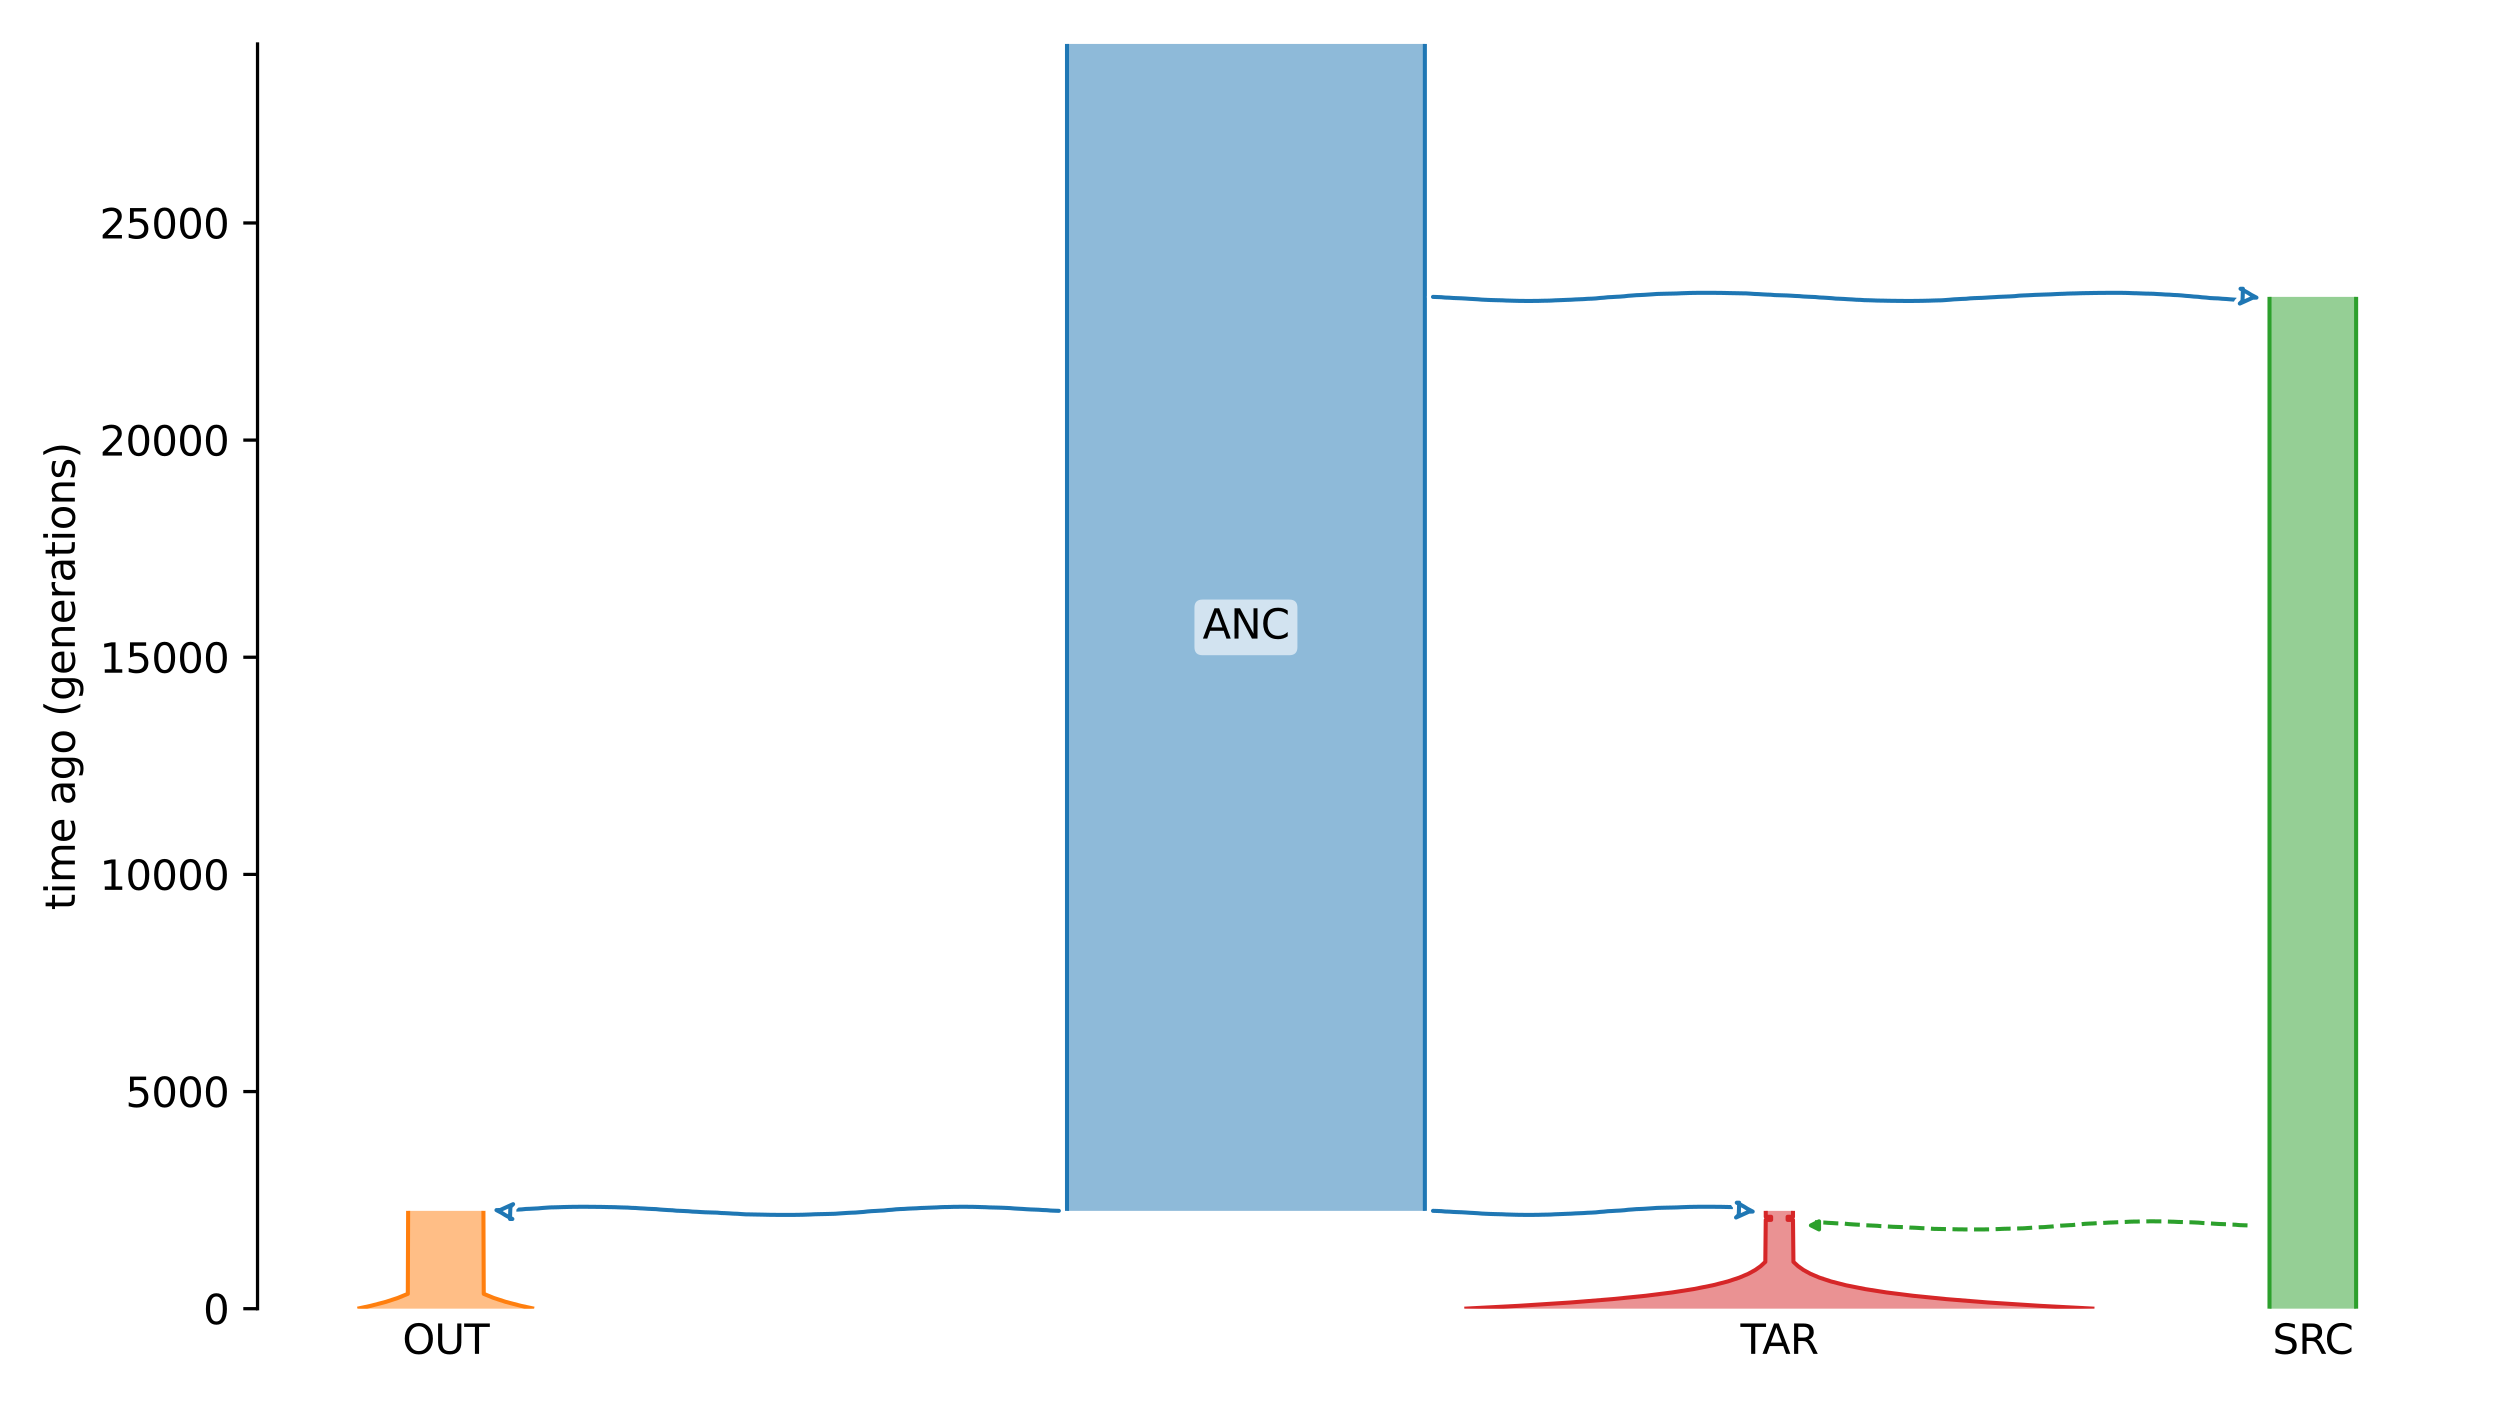 <?xml version="1.0" encoding="utf-8" standalone="no"?>
<!DOCTYPE svg PUBLIC "-//W3C//DTD SVG 1.1//EN"
  "http://www.w3.org/Graphics/SVG/1.1/DTD/svg11.dtd">
<svg xmlns:xlink="http://www.w3.org/1999/xlink" width="614.4pt" height="345.6pt" viewBox="0 0 614.4 345.6" xmlns="http://www.w3.org/2000/svg" version="1.1">
 <defs>
  <style type="text/css">*{stroke-linejoin: round; stroke-linecap: butt}</style>
 </defs>
 <g id="figure_1">
  <g id="patch_1">
   <path d="M 0 345.6 
L 614.4 345.6 
L 614.4 0 
L 0 0 
z
" style="fill: #ffffff"/>
  </g>
  <g id="axes_1">
   <g id="patch_2">
    <path d="M 63.291 321.622 
L 603.6 321.622 
L 603.6 10.8 
L 63.291 10.8 
z
" style="fill: #ffffff"/>
   </g>
   <path d="M 552.348 301.151 
L 551.348 301.12 
L 550.348 301.083 
L 549.348 300.985 
L 548.348 300.953 
L 547.348 300.879 
L 546.348 300.84 
L 545.348 300.805 
L 544.348 300.747 
L 543.348 300.677 
L 542.348 300.625 
L 541.348 300.566 
L 540.348 300.478 
L 539.348 300.431 
L 538.348 300.389 
L 537.348 300.359 
L 536.348 300.332 
L 535.348 300.311 
L 534.348 300.257 
L 533.348 300.229 
L 532.348 300.199 
L 531.348 300.174 
L 530.348 300.163 
L 529.348 300.153 
L 528.348 300.153 
L 527.348 300.162 
L 526.348 300.174 
L 525.348 300.205 
L 524.348 300.216 
L 523.348 300.246 
L 522.348 300.306 
L 521.348 300.343 
L 520.348 300.382 
L 519.348 300.425 
L 518.348 300.458 
L 517.348 300.525 
L 516.348 300.564 
L 515.348 300.607 
L 514.348 300.677 
L 513.348 300.714 
L 512.348 300.772 
L 511.348 300.883 
L 510.348 300.954 
L 509.348 301.067 
L 508.348 301.112 
L 507.348 301.174 
L 506.348 301.222 
L 505.348 301.303 
L 504.348 301.422 
L 503.348 301.492 
L 502.348 301.575 
L 501.348 301.608 
L 500.348 301.659 
L 499.348 301.728 
L 498.348 301.794 
L 497.348 301.871 
L 496.348 301.898 
L 495.348 301.925 
L 494.348 301.947 
L 493.348 301.967 
L 492.348 301.993 
L 491.348 302.043 
L 490.348 302.078 
L 489.348 302.114 
L 488.348 302.129 
L 487.348 302.145 
L 486.348 302.149 
L 485.348 302.151 
L 484.348 302.151 
L 483.348 302.149 
L 482.348 302.135 
L 481.348 302.127 
L 480.348 302.105 
L 479.348 302.082 
L 478.348 302.065 
L 477.348 302.047 
L 476.348 302.026 
L 475.348 302.01 
L 474.348 301.947 
L 473.348 301.872 
L 472.348 301.839 
L 471.348 301.771 
L 470.348 301.717 
L 469.348 301.684 
L 468.348 301.594 
L 467.348 301.565 
L 466.348 301.534 
L 465.348 301.502 
L 464.348 301.448 
L 463.348 301.383 
L 462.348 301.345 
L 461.348 301.249 
L 460.348 301.2 
L 459.348 301.156 
L 458.348 301.116 
L 457.348 301.007 
L 456.348 300.966 
L 455.348 300.903 
L 454.348 300.833 
L 453.348 300.729 
L 452.348 300.692 
L 451.348 300.646 
L 450.348 300.578 
L 449.348 300.529 
L 448.348 300.451 
L 447.348 300.421 
L 446.049 300.351 
" clip-path="url(#pa8bb29da05)" style="fill: none; stroke-dasharray: 3.7,1.6; stroke-dashoffset: 0; stroke: #2ca02c"/>
   <g id="patch_3">
    <path d="M 262.227 10.8 
L 262.227 297.576 
M 350.174 10.8 
L 350.174 297.576 
" clip-path="url(#pa8bb29da05)" style="fill: none; stroke: #ffffff; stroke-width: 3; stroke-linejoin: miter"/>
    <path d="M 262.227 10.8 
L 262.227 297.576 
M 350.174 10.8 
L 350.174 297.576 
" clip-path="url(#pa8bb29da05)" style="fill: none; stroke: #1f77b4; stroke-linejoin: miter"/>
    <g id="PolyCollection_1">
     <path d="M 350.174 10.8 
L 262.227 10.8 
L 262.227 297.576 
L 350.174 297.576 
L 350.174 297.576 
L 350.174 10.8 
z
" clip-path="url(#pa8bb29da05)" style="fill: #1f77b4; fill-opacity: 0.5"/>
    </g>
    <g id="patch_4">
     <path d="M 100.304 297.576 
L 100.224 317.977 
L 97.78 318.981 
L 94.825 319.948 
L 91.127 320.915 
L 87.85 321.622 
M 118.805 297.576 
L 118.885 317.977 
L 121.328 318.981 
L 124.284 319.948 
L 127.982 320.915 
L 131.259 321.622 
L 131.259 321.622 
" clip-path="url(#pa8bb29da05)" style="fill: none; stroke: #ffffff; stroke-width: 3; stroke-linejoin: miter"/>
     <path d="M 100.304 297.576 
L 100.224 317.977 
L 97.78 318.981 
L 94.825 319.948 
L 91.127 320.915 
L 87.85 321.622 
M 118.805 297.576 
L 118.885 317.977 
L 121.328 318.981 
L 124.284 319.948 
L 127.982 320.915 
L 131.259 321.622 
L 131.259 321.622 
" clip-path="url(#pa8bb29da05)" style="fill: none; stroke: #ff7f0e; stroke-linejoin: miter"/>
     <g id="PolyCollection_2">
      <path d="M 118.805 297.576 
L 100.304 297.576 
L 100.304 317.94 
L 100.304 317.94 
L 100.224 317.977 
L 100.143 318.014 
L 100.062 318.051 
L 99.98 318.088 
L 99.897 318.126 
L 99.813 318.163 
L 99.729 318.2 
L 99.644 318.237 
L 99.558 318.274 
L 99.472 318.312 
L 99.384 318.349 
L 99.296 318.386 
L 99.208 318.423 
L 99.118 318.46 
L 99.028 318.498 
L 98.937 318.535 
L 98.845 318.572 
L 98.752 318.609 
L 98.659 318.646 
L 98.565 318.684 
L 98.469 318.721 
L 98.374 318.758 
L 98.277 318.795 
L 98.179 318.832 
L 98.081 318.87 
L 97.982 318.907 
L 97.881 318.944 
L 97.78 318.981 
L 97.679 319.018 
L 97.576 319.056 
L 97.472 319.093 
L 97.368 319.13 
L 97.262 319.167 
L 97.156 319.204 
L 97.049 319.241 
L 96.94 319.279 
L 96.831 319.316 
L 96.721 319.353 
L 96.61 319.39 
L 96.498 319.427 
L 96.385 319.465 
L 96.271 319.502 
L 96.156 319.539 
L 96.041 319.576 
L 95.924 319.613 
L 95.806 319.651 
L 95.687 319.688 
L 95.567 319.725 
L 95.446 319.762 
L 95.324 319.799 
L 95.201 319.837 
L 95.076 319.874 
L 94.951 319.911 
L 94.825 319.948 
L 94.697 319.985 
L 94.569 320.023 
L 94.439 320.06 
L 94.308 320.097 
L 94.176 320.134 
L 94.043 320.171 
L 93.909 320.209 
L 93.774 320.246 
L 93.637 320.283 
L 93.5 320.32 
L 93.361 320.357 
L 93.221 320.394 
L 93.079 320.432 
L 92.937 320.469 
L 92.793 320.506 
L 92.648 320.543 
L 92.502 320.58 
L 92.354 320.618 
L 92.205 320.655 
L 92.055 320.692 
L 91.904 320.729 
L 91.751 320.766 
L 91.597 320.804 
L 91.442 320.841 
L 91.285 320.878 
L 91.127 320.915 
L 90.968 320.952 
L 90.807 320.99 
L 90.645 321.027 
L 90.481 321.064 
L 90.316 321.101 
L 90.15 321.138 
L 89.982 321.176 
L 89.812 321.213 
L 89.642 321.25 
L 89.469 321.287 
L 89.296 321.324 
L 89.12 321.362 
L 88.943 321.399 
L 88.765 321.436 
L 88.585 321.473 
L 88.404 321.51 
L 88.221 321.547 
L 88.036 321.585 
L 87.85 321.622 
L 131.259 321.622 
L 131.259 321.622 
L 131.073 321.585 
L 130.888 321.547 
L 130.705 321.51 
L 130.524 321.473 
L 130.344 321.436 
L 130.165 321.399 
L 129.989 321.362 
L 129.813 321.324 
L 129.64 321.287 
L 129.467 321.25 
L 129.296 321.213 
L 129.127 321.176 
L 128.959 321.138 
L 128.793 321.101 
L 128.628 321.064 
L 128.464 321.027 
L 128.302 320.99 
L 128.141 320.952 
L 127.982 320.915 
L 127.824 320.878 
L 127.667 320.841 
L 127.512 320.804 
L 127.358 320.766 
L 127.205 320.729 
L 127.054 320.692 
L 126.903 320.655 
L 126.755 320.618 
L 126.607 320.58 
L 126.461 320.543 
L 126.316 320.506 
L 126.172 320.469 
L 126.03 320.432 
L 125.888 320.394 
L 125.748 320.357 
L 125.609 320.32 
L 125.471 320.283 
L 125.335 320.246 
L 125.2 320.209 
L 125.065 320.171 
L 124.932 320.134 
L 124.8 320.097 
L 124.67 320.06 
L 124.54 320.023 
L 124.412 319.985 
L 124.284 319.948 
L 124.158 319.911 
L 124.032 319.874 
L 123.908 319.837 
L 123.785 319.799 
L 123.663 319.762 
L 123.542 319.725 
L 123.422 319.688 
L 123.303 319.651 
L 123.185 319.613 
L 123.068 319.576 
L 122.952 319.539 
L 122.837 319.502 
L 122.724 319.465 
L 122.611 319.427 
L 122.499 319.39 
L 122.388 319.353 
L 122.277 319.316 
L 122.168 319.279 
L 122.06 319.241 
L 121.953 319.204 
L 121.847 319.167 
L 121.741 319.13 
L 121.637 319.093 
L 121.533 319.056 
L 121.43 319.018 
L 121.328 318.981 
L 121.227 318.944 
L 121.127 318.907 
L 121.028 318.87 
L 120.93 318.832 
L 120.832 318.795 
L 120.735 318.758 
L 120.639 318.721 
L 120.544 318.684 
L 120.45 318.646 
L 120.357 318.609 
L 120.264 318.572 
L 120.172 318.535 
L 120.081 318.498 
L 119.991 318.46 
L 119.901 318.423 
L 119.812 318.386 
L 119.724 318.349 
L 119.637 318.312 
L 119.551 318.274 
L 119.465 318.237 
L 119.38 318.2 
L 119.296 318.163 
L 119.212 318.126 
L 119.129 318.088 
L 119.047 318.051 
L 118.966 318.014 
L 118.885 317.977 
L 118.805 317.94 
L 118.805 317.94 
L 118.805 297.576 
z
" clip-path="url(#pa8bb29da05)" style="fill: #ff7f0e; fill-opacity: 0.5"/>
     </g>
     <g id="patch_5">
      <path d="M 557.751 72.964 
L 557.751 321.622 
M 579.04 72.964 
L 579.04 321.622 
" clip-path="url(#pa8bb29da05)" style="fill: none; stroke: #ffffff; stroke-width: 3; stroke-linejoin: miter"/>
      <path d="M 557.751 72.964 
L 557.751 321.622 
M 579.04 72.964 
L 579.04 321.622 
" clip-path="url(#pa8bb29da05)" style="fill: none; stroke: #2ca02c; stroke-linejoin: miter"/>
      <g id="PolyCollection_3">
       <path d="M 579.04 72.964 
L 557.751 72.964 
L 557.751 321.622 
L 579.04 321.622 
L 579.04 321.622 
L 579.04 72.964 
z
" clip-path="url(#pa8bb29da05)" style="fill: #2ca02c; fill-opacity: 0.5"/>
      </g>
      <g id="patch_6">
       <path d="M 433.951 297.576 
L 433.951 299.038 
L 435.269 299.038 
L 435.269 299.796 
L 433.951 299.796 
L 433.843 310.116 
L 432.701 311.173 
L 431.373 312.112 
L 429.66 313.052 
L 427.453 313.991 
L 424.609 314.93 
L 420.942 315.869 
L 416.216 316.808 
L 410.972 317.63 
L 404.425 318.452 
L 396.249 319.274 
L 386.04 320.096 
L 373.292 320.917 
L 359.87 321.622 
M 440.645 297.576 
L 440.645 299.038 
L 439.328 299.038 
L 439.328 299.796 
L 440.645 299.796 
L 440.753 310.116 
L 441.895 311.173 
L 443.224 312.112 
L 444.936 313.052 
L 447.143 313.991 
L 449.988 314.93 
L 453.654 315.869 
L 458.381 316.808 
L 463.624 317.63 
L 470.171 318.452 
L 478.347 319.274 
L 488.556 320.096 
L 501.304 320.917 
L 514.726 321.622 
L 514.726 321.622 
" clip-path="url(#pa8bb29da05)" style="fill: none; stroke: #ffffff; stroke-width: 3; stroke-linejoin: miter"/>
       <path d="M 433.951 297.576 
L 433.951 299.038 
L 435.269 299.038 
L 435.269 299.796 
L 433.951 299.796 
L 433.843 310.116 
L 432.701 311.173 
L 431.373 312.112 
L 429.66 313.052 
L 427.453 313.991 
L 424.609 314.93 
L 420.942 315.869 
L 416.216 316.808 
L 410.972 317.63 
L 404.425 318.452 
L 396.249 319.274 
L 386.04 320.096 
L 373.292 320.917 
L 359.87 321.622 
M 440.645 297.576 
L 440.645 299.038 
L 439.328 299.038 
L 439.328 299.796 
L 440.645 299.796 
L 440.753 310.116 
L 441.895 311.173 
L 443.224 312.112 
L 444.936 313.052 
L 447.143 313.991 
L 449.988 314.93 
L 453.654 315.869 
L 458.381 316.808 
L 463.624 317.63 
L 470.171 318.452 
L 478.347 319.274 
L 488.556 320.096 
L 501.304 320.917 
L 514.726 321.622 
L 514.726 321.622 
" clip-path="url(#pa8bb29da05)" style="fill: none; stroke: #d62728; stroke-linejoin: miter"/>
       <g id="PolyCollection_4">
        <path d="M 440.645 297.576 
L 433.951 297.576 
L 433.951 299.038 
L 435.269 299.038 
L 435.269 299.796 
L 433.951 299.796 
L 433.951 309.999 
L 433.951 309.999 
L 433.843 310.116 
L 433.732 310.234 
L 433.617 310.351 
L 433.498 310.469 
L 433.375 310.586 
L 433.249 310.703 
L 433.118 310.821 
L 432.984 310.938 
L 432.845 311.056 
L 432.701 311.173 
L 432.553 311.29 
L 432.4 311.408 
L 432.242 311.525 
L 432.079 311.643 
L 431.911 311.76 
L 431.737 311.878 
L 431.558 311.995 
L 431.373 312.112 
L 431.182 312.23 
L 430.984 312.347 
L 430.781 312.465 
L 430.571 312.582 
L 430.354 312.699 
L 430.13 312.817 
L 429.899 312.934 
L 429.66 313.052 
L 429.414 313.169 
L 429.16 313.286 
L 428.898 313.404 
L 428.627 313.521 
L 428.347 313.639 
L 428.059 313.756 
L 427.761 313.873 
L 427.453 313.991 
L 427.136 314.108 
L 426.808 314.226 
L 426.47 314.343 
L 426.121 314.46 
L 425.761 314.578 
L 425.389 314.695 
L 425.005 314.813 
L 424.609 314.93 
L 424.2 315.047 
L 423.777 315.165 
L 423.341 315.282 
L 422.891 315.4 
L 422.427 315.517 
L 421.948 315.634 
L 421.453 315.752 
L 420.942 315.869 
L 420.415 315.987 
L 419.87 316.104 
L 419.308 316.221 
L 418.729 316.339 
L 418.13 316.456 
L 417.512 316.574 
L 416.874 316.691 
L 416.216 316.808 
L 415.536 316.926 
L 414.834 317.043 
L 414.11 317.161 
L 413.363 317.278 
L 412.591 317.395 
L 411.794 317.513 
L 410.972 317.63 
L 410.124 317.748 
L 409.248 317.865 
L 408.343 317.982 
L 407.41 318.1 
L 406.446 318.217 
L 405.452 318.335 
L 404.425 318.452 
L 403.365 318.569 
L 402.271 318.687 
L 401.142 318.804 
L 399.976 318.922 
L 398.773 319.039 
L 397.531 319.156 
L 396.249 319.274 
L 394.926 319.391 
L 393.56 319.509 
L 392.15 319.626 
L 390.694 319.743 
L 389.192 319.861 
L 387.641 319.978 
L 386.04 320.096 
L 384.388 320.213 
L 382.682 320.33 
L 380.921 320.448 
L 379.104 320.565 
L 377.228 320.683 
L 375.291 320.8 
L 373.292 320.917 
L 371.229 321.035 
L 369.099 321.152 
L 366.9 321.27 
L 364.631 321.387 
L 362.288 321.504 
L 359.87 321.622 
L 514.726 321.622 
L 514.726 321.622 
L 512.308 321.504 
L 509.966 321.387 
L 507.696 321.27 
L 505.498 321.152 
L 503.368 321.035 
L 501.304 320.917 
L 499.305 320.8 
L 497.369 320.683 
L 495.493 320.565 
L 493.675 320.448 
L 491.914 320.33 
L 490.209 320.213 
L 488.556 320.096 
L 486.955 319.978 
L 485.404 319.861 
L 483.902 319.743 
L 482.447 319.626 
L 481.036 319.509 
L 479.67 319.391 
L 478.347 319.274 
L 477.065 319.156 
L 475.823 319.039 
L 474.62 318.922 
L 473.454 318.804 
L 472.325 318.687 
L 471.231 318.569 
L 470.171 318.452 
L 469.145 318.335 
L 468.15 318.217 
L 467.187 318.1 
L 466.253 317.982 
L 465.349 317.865 
L 464.473 317.748 
L 463.624 317.63 
L 462.802 317.513 
L 462.005 317.395 
L 461.234 317.278 
L 460.486 317.161 
L 459.762 317.043 
L 459.06 316.926 
L 458.381 316.808 
L 457.722 316.691 
L 457.084 316.574 
L 456.467 316.456 
L 455.868 316.339 
L 455.288 316.221 
L 454.726 316.104 
L 454.182 315.987 
L 453.654 315.869 
L 453.144 315.752 
L 452.649 315.634 
L 452.169 315.517 
L 451.705 315.4 
L 451.255 315.282 
L 450.819 315.165 
L 450.397 315.047 
L 449.988 314.93 
L 449.591 314.813 
L 449.207 314.695 
L 448.836 314.578 
L 448.475 314.46 
L 448.126 314.343 
L 447.788 314.226 
L 447.46 314.108 
L 447.143 313.991 
L 446.836 313.873 
L 446.538 313.756 
L 446.249 313.639 
L 445.97 313.521 
L 445.699 313.404 
L 445.436 313.286 
L 445.182 313.169 
L 444.936 313.052 
L 444.697 312.934 
L 444.466 312.817 
L 444.242 312.699 
L 444.026 312.582 
L 443.816 312.465 
L 443.612 312.347 
L 443.415 312.23 
L 443.224 312.112 
L 443.039 311.995 
L 442.859 311.878 
L 442.686 311.76 
L 442.517 311.643 
L 442.354 311.525 
L 442.197 311.408 
L 442.044 311.29 
L 441.895 311.173 
L 441.752 311.056 
L 441.613 310.938 
L 441.478 310.821 
L 441.347 310.703 
L 441.221 310.586 
L 441.098 310.469 
L 440.98 310.351 
L 440.865 310.234 
L 440.753 310.116 
L 440.645 309.999 
L 440.645 309.999 
L 440.645 299.796 
L 439.328 299.796 
L 439.328 299.038 
L 440.645 299.038 
L 440.645 297.576 
z
" clip-path="url(#pa8bb29da05)" style="fill: #d62728; fill-opacity: 0.5"/>
       </g>
       <g id="matplotlib.axis_1">
        <g id="xtick_1">
         <g id="line2d_1"/>
         <g id="text_1">
          <!-- OUT -->
          <g transform="translate(98.905 332.72) scale(0.1 -0.1)">
           <defs>
            <path id="DejaVuSans-4f" d="M 2522 4238 
Q 1834 4238 1429 3725 
Q 1025 3213 1025 2328 
Q 1025 1447 1429 934 
Q 1834 422 2522 422 
Q 3209 422 3611 934 
Q 4013 1447 4013 2328 
Q 4013 3213 3611 3725 
Q 3209 4238 2522 4238 
z
M 2522 4750 
Q 3503 4750 4090 4092 
Q 4678 3434 4678 2328 
Q 4678 1225 4090 567 
Q 3503 -91 2522 -91 
Q 1538 -91 948 565 
Q 359 1222 359 2328 
Q 359 3434 948 4092 
Q 1538 4750 2522 4750 
z
" transform="scale(0.016)"/>
            <path id="DejaVuSans-55" d="M 556 4666 
L 1191 4666 
L 1191 1831 
Q 1191 1081 1462 751 
Q 1734 422 2344 422 
Q 2950 422 3222 751 
Q 3494 1081 3494 1831 
L 3494 4666 
L 4128 4666 
L 4128 1753 
Q 4128 841 3676 375 
Q 3225 -91 2344 -91 
Q 1459 -91 1007 375 
Q 556 841 556 1753 
L 556 4666 
z
" transform="scale(0.016)"/>
            <path id="DejaVuSans-54" d="M -19 4666 
L 3928 4666 
L 3928 4134 
L 2272 4134 
L 2272 0 
L 1638 0 
L 1638 4134 
L -19 4134 
L -19 4666 
z
" transform="scale(0.016)"/>
           </defs>
           <use xlink:href="#DejaVuSans-4f"/>
           <use xlink:href="#DejaVuSans-55" x="78.711"/>
           <use xlink:href="#DejaVuSans-54" x="151.904"/>
          </g>
         </g>
        </g>
        <g id="xtick_2">
         <g id="line2d_2"/>
         <g id="text_2">
          <!-- SRC -->
          <g transform="translate(558.506 332.72) scale(0.1 -0.1)">
           <defs>
            <path id="DejaVuSans-53" d="M 3425 4513 
L 3425 3897 
Q 3066 4069 2747 4153 
Q 2428 4238 2131 4238 
Q 1616 4238 1336 4038 
Q 1056 3838 1056 3469 
Q 1056 3159 1242 3001 
Q 1428 2844 1947 2747 
L 2328 2669 
Q 3034 2534 3370 2195 
Q 3706 1856 3706 1288 
Q 3706 609 3251 259 
Q 2797 -91 1919 -91 
Q 1588 -91 1214 -16 
Q 841 59 441 206 
L 441 856 
Q 825 641 1194 531 
Q 1563 422 1919 422 
Q 2459 422 2753 634 
Q 3047 847 3047 1241 
Q 3047 1584 2836 1778 
Q 2625 1972 2144 2069 
L 1759 2144 
Q 1053 2284 737 2584 
Q 422 2884 422 3419 
Q 422 4038 858 4394 
Q 1294 4750 2059 4750 
Q 2388 4750 2728 4690 
Q 3069 4631 3425 4513 
z
" transform="scale(0.016)"/>
            <path id="DejaVuSans-52" d="M 2841 2188 
Q 3044 2119 3236 1894 
Q 3428 1669 3622 1275 
L 4263 0 
L 3584 0 
L 2988 1197 
Q 2756 1666 2539 1819 
Q 2322 1972 1947 1972 
L 1259 1972 
L 1259 0 
L 628 0 
L 628 4666 
L 2053 4666 
Q 2853 4666 3247 4331 
Q 3641 3997 3641 3322 
Q 3641 2881 3436 2590 
Q 3231 2300 2841 2188 
z
M 1259 4147 
L 1259 2491 
L 2053 2491 
Q 2509 2491 2742 2702 
Q 2975 2913 2975 3322 
Q 2975 3731 2742 3939 
Q 2509 4147 2053 4147 
L 1259 4147 
z
" transform="scale(0.016)"/>
            <path id="DejaVuSans-43" d="M 4122 4306 
L 4122 3641 
Q 3803 3938 3442 4084 
Q 3081 4231 2675 4231 
Q 1875 4231 1450 3742 
Q 1025 3253 1025 2328 
Q 1025 1406 1450 917 
Q 1875 428 2675 428 
Q 3081 428 3442 575 
Q 3803 722 4122 1019 
L 4122 359 
Q 3791 134 3420 21 
Q 3050 -91 2638 -91 
Q 1578 -91 968 557 
Q 359 1206 359 2328 
Q 359 3453 968 4101 
Q 1578 4750 2638 4750 
Q 3056 4750 3426 4639 
Q 3797 4528 4122 4306 
z
" transform="scale(0.016)"/>
           </defs>
           <use xlink:href="#DejaVuSans-53"/>
           <use xlink:href="#DejaVuSans-52" x="63.477"/>
           <use xlink:href="#DejaVuSans-43" x="127.959"/>
          </g>
         </g>
        </g>
        <g id="xtick_3">
         <g id="line2d_3"/>
         <g id="text_3">
          <!-- TAR -->
          <g transform="translate(427.737 332.72) scale(0.1 -0.1)">
           <defs>
            <path id="DejaVuSans-41" d="M 2188 4044 
L 1331 1722 
L 3047 1722 
L 2188 4044 
z
M 1831 4666 
L 2547 4666 
L 4325 0 
L 3669 0 
L 3244 1197 
L 1141 1197 
L 716 0 
L 50 0 
L 1831 4666 
z
" transform="scale(0.016)"/>
           </defs>
           <use xlink:href="#DejaVuSans-54"/>
           <use xlink:href="#DejaVuSans-41" x="53.334"/>
           <use xlink:href="#DejaVuSans-52" x="121.742"/>
          </g>
         </g>
        </g>
       </g>
       <g id="matplotlib.axis_2">
        <g id="ytick_1">
         <g id="line2d_4">
          <defs>
           <path id="m87d1d16f30" d="M 0 0 
L -3.5 0 
" style="stroke: #000000; stroke-width: 0.8"/>
          </defs>
          <g>
           <use xlink:href="#m87d1d16f30" x="63.291" y="321.622" style="stroke: #000000; stroke-width: 0.8"/>
          </g>
         </g>
         <g id="text_4">
          <!-- 0 -->
          <g transform="translate(49.928 325.421) scale(0.1 -0.1)">
           <defs>
            <path id="DejaVuSans-30" d="M 2034 4250 
Q 1547 4250 1301 3770 
Q 1056 3291 1056 2328 
Q 1056 1369 1301 889 
Q 1547 409 2034 409 
Q 2525 409 2770 889 
Q 3016 1369 3016 2328 
Q 3016 3291 2770 3770 
Q 2525 4250 2034 4250 
z
M 2034 4750 
Q 2819 4750 3233 4129 
Q 3647 3509 3647 2328 
Q 3647 1150 3233 529 
Q 2819 -91 2034 -91 
Q 1250 -91 836 529 
Q 422 1150 422 2328 
Q 422 3509 836 4129 
Q 1250 4750 2034 4750 
z
" transform="scale(0.016)"/>
           </defs>
           <use xlink:href="#DejaVuSans-30"/>
          </g>
         </g>
        </g>
        <g id="ytick_2">
         <g id="line2d_5">
          <g>
           <use xlink:href="#m87d1d16f30" x="63.291" y="268.257" style="stroke: #000000; stroke-width: 0.8"/>
          </g>
         </g>
         <g id="text_5">
          <!-- 5000 -->
          <g transform="translate(30.841 272.057) scale(0.1 -0.1)">
           <defs>
            <path id="DejaVuSans-35" d="M 691 4666 
L 3169 4666 
L 3169 4134 
L 1269 4134 
L 1269 2991 
Q 1406 3038 1543 3061 
Q 1681 3084 1819 3084 
Q 2600 3084 3056 2656 
Q 3513 2228 3513 1497 
Q 3513 744 3044 326 
Q 2575 -91 1722 -91 
Q 1428 -91 1123 -41 
Q 819 9 494 109 
L 494 744 
Q 775 591 1075 516 
Q 1375 441 1709 441 
Q 2250 441 2565 725 
Q 2881 1009 2881 1497 
Q 2881 1984 2565 2268 
Q 2250 2553 1709 2553 
Q 1456 2553 1204 2497 
Q 953 2441 691 2322 
L 691 4666 
z
" transform="scale(0.016)"/>
           </defs>
           <use xlink:href="#DejaVuSans-35"/>
           <use xlink:href="#DejaVuSans-30" x="63.623"/>
           <use xlink:href="#DejaVuSans-30" x="127.246"/>
           <use xlink:href="#DejaVuSans-30" x="190.869"/>
          </g>
         </g>
        </g>
        <g id="ytick_3">
         <g id="line2d_6">
          <g>
           <use xlink:href="#m87d1d16f30" x="63.291" y="214.893" style="stroke: #000000; stroke-width: 0.8"/>
          </g>
         </g>
         <g id="text_6">
          <!-- 10000 -->
          <g transform="translate(24.478 218.692) scale(0.1 -0.1)">
           <defs>
            <path id="DejaVuSans-31" d="M 794 531 
L 1825 531 
L 1825 4091 
L 703 3866 
L 703 4441 
L 1819 4666 
L 2450 4666 
L 2450 531 
L 3481 531 
L 3481 0 
L 794 0 
L 794 531 
z
" transform="scale(0.016)"/>
           </defs>
           <use xlink:href="#DejaVuSans-31"/>
           <use xlink:href="#DejaVuSans-30" x="63.623"/>
           <use xlink:href="#DejaVuSans-30" x="127.246"/>
           <use xlink:href="#DejaVuSans-30" x="190.869"/>
           <use xlink:href="#DejaVuSans-30" x="254.492"/>
          </g>
         </g>
        </g>
        <g id="ytick_4">
         <g id="line2d_7">
          <g>
           <use xlink:href="#m87d1d16f30" x="63.291" y="161.528" style="stroke: #000000; stroke-width: 0.8"/>
          </g>
         </g>
         <g id="text_7">
          <!-- 15000 -->
          <g transform="translate(24.478 165.327) scale(0.1 -0.1)">
           <use xlink:href="#DejaVuSans-31"/>
           <use xlink:href="#DejaVuSans-35" x="63.623"/>
           <use xlink:href="#DejaVuSans-30" x="127.246"/>
           <use xlink:href="#DejaVuSans-30" x="190.869"/>
           <use xlink:href="#DejaVuSans-30" x="254.492"/>
          </g>
         </g>
        </g>
        <g id="ytick_5">
         <g id="line2d_8">
          <g>
           <use xlink:href="#m87d1d16f30" x="63.291" y="108.164" style="stroke: #000000; stroke-width: 0.8"/>
          </g>
         </g>
         <g id="text_8">
          <!-- 20000 -->
          <g transform="translate(24.478 111.963) scale(0.1 -0.1)">
           <defs>
            <path id="DejaVuSans-32" d="M 1228 531 
L 3431 531 
L 3431 0 
L 469 0 
L 469 531 
Q 828 903 1448 1529 
Q 2069 2156 2228 2338 
Q 2531 2678 2651 2914 
Q 2772 3150 2772 3378 
Q 2772 3750 2511 3984 
Q 2250 4219 1831 4219 
Q 1534 4219 1204 4116 
Q 875 4013 500 3803 
L 500 4441 
Q 881 4594 1212 4672 
Q 1544 4750 1819 4750 
Q 2544 4750 2975 4387 
Q 3406 4025 3406 3419 
Q 3406 3131 3298 2873 
Q 3191 2616 2906 2266 
Q 2828 2175 2409 1742 
Q 1991 1309 1228 531 
z
" transform="scale(0.016)"/>
           </defs>
           <use xlink:href="#DejaVuSans-32"/>
           <use xlink:href="#DejaVuSans-30" x="63.623"/>
           <use xlink:href="#DejaVuSans-30" x="127.246"/>
           <use xlink:href="#DejaVuSans-30" x="190.869"/>
           <use xlink:href="#DejaVuSans-30" x="254.492"/>
          </g>
         </g>
        </g>
        <g id="ytick_6">
         <g id="line2d_9">
          <g>
           <use xlink:href="#m87d1d16f30" x="63.291" y="54.799" style="stroke: #000000; stroke-width: 0.8"/>
          </g>
         </g>
         <g id="text_9">
          <!-- 25000 -->
          <g transform="translate(24.478 58.598) scale(0.1 -0.1)">
           <use xlink:href="#DejaVuSans-32"/>
           <use xlink:href="#DejaVuSans-35" x="63.623"/>
           <use xlink:href="#DejaVuSans-30" x="127.246"/>
           <use xlink:href="#DejaVuSans-30" x="190.869"/>
           <use xlink:href="#DejaVuSans-30" x="254.492"/>
          </g>
         </g>
        </g>
        <g id="text_10">
         <!-- time ago (generations) -->
         <g transform="translate(18.398 223.682) rotate(-90) scale(0.1 -0.1)">
          <defs>
           <path id="DejaVuSans-74" d="M 1172 4494 
L 1172 3500 
L 2356 3500 
L 2356 3053 
L 1172 3053 
L 1172 1153 
Q 1172 725 1289 603 
Q 1406 481 1766 481 
L 2356 481 
L 2356 0 
L 1766 0 
Q 1100 0 847 248 
Q 594 497 594 1153 
L 594 3053 
L 172 3053 
L 172 3500 
L 594 3500 
L 594 4494 
L 1172 4494 
z
" transform="scale(0.016)"/>
           <path id="DejaVuSans-69" d="M 603 3500 
L 1178 3500 
L 1178 0 
L 603 0 
L 603 3500 
z
M 603 4863 
L 1178 4863 
L 1178 4134 
L 603 4134 
L 603 4863 
z
" transform="scale(0.016)"/>
           <path id="DejaVuSans-6d" d="M 3328 2828 
Q 3544 3216 3844 3400 
Q 4144 3584 4550 3584 
Q 5097 3584 5394 3201 
Q 5691 2819 5691 2113 
L 5691 0 
L 5113 0 
L 5113 2094 
Q 5113 2597 4934 2840 
Q 4756 3084 4391 3084 
Q 3944 3084 3684 2787 
Q 3425 2491 3425 1978 
L 3425 0 
L 2847 0 
L 2847 2094 
Q 2847 2600 2669 2842 
Q 2491 3084 2119 3084 
Q 1678 3084 1418 2786 
Q 1159 2488 1159 1978 
L 1159 0 
L 581 0 
L 581 3500 
L 1159 3500 
L 1159 2956 
Q 1356 3278 1631 3431 
Q 1906 3584 2284 3584 
Q 2666 3584 2933 3390 
Q 3200 3197 3328 2828 
z
" transform="scale(0.016)"/>
           <path id="DejaVuSans-65" d="M 3597 1894 
L 3597 1613 
L 953 1613 
Q 991 1019 1311 708 
Q 1631 397 2203 397 
Q 2534 397 2845 478 
Q 3156 559 3463 722 
L 3463 178 
Q 3153 47 2828 -22 
Q 2503 -91 2169 -91 
Q 1331 -91 842 396 
Q 353 884 353 1716 
Q 353 2575 817 3079 
Q 1281 3584 2069 3584 
Q 2775 3584 3186 3129 
Q 3597 2675 3597 1894 
z
M 3022 2063 
Q 3016 2534 2758 2815 
Q 2500 3097 2075 3097 
Q 1594 3097 1305 2825 
Q 1016 2553 972 2059 
L 3022 2063 
z
" transform="scale(0.016)"/>
           <path id="DejaVuSans-20" transform="scale(0.016)"/>
           <path id="DejaVuSans-61" d="M 2194 1759 
Q 1497 1759 1228 1600 
Q 959 1441 959 1056 
Q 959 750 1161 570 
Q 1363 391 1709 391 
Q 2188 391 2477 730 
Q 2766 1069 2766 1631 
L 2766 1759 
L 2194 1759 
z
M 3341 1997 
L 3341 0 
L 2766 0 
L 2766 531 
Q 2569 213 2275 61 
Q 1981 -91 1556 -91 
Q 1019 -91 701 211 
Q 384 513 384 1019 
Q 384 1609 779 1909 
Q 1175 2209 1959 2209 
L 2766 2209 
L 2766 2266 
Q 2766 2663 2505 2880 
Q 2244 3097 1772 3097 
Q 1472 3097 1187 3025 
Q 903 2953 641 2809 
L 641 3341 
Q 956 3463 1253 3523 
Q 1550 3584 1831 3584 
Q 2591 3584 2966 3190 
Q 3341 2797 3341 1997 
z
" transform="scale(0.016)"/>
           <path id="DejaVuSans-67" d="M 2906 1791 
Q 2906 2416 2648 2759 
Q 2391 3103 1925 3103 
Q 1463 3103 1205 2759 
Q 947 2416 947 1791 
Q 947 1169 1205 825 
Q 1463 481 1925 481 
Q 2391 481 2648 825 
Q 2906 1169 2906 1791 
z
M 3481 434 
Q 3481 -459 3084 -895 
Q 2688 -1331 1869 -1331 
Q 1566 -1331 1297 -1286 
Q 1028 -1241 775 -1147 
L 775 -588 
Q 1028 -725 1275 -790 
Q 1522 -856 1778 -856 
Q 2344 -856 2625 -561 
Q 2906 -266 2906 331 
L 2906 616 
Q 2728 306 2450 153 
Q 2172 0 1784 0 
Q 1141 0 747 490 
Q 353 981 353 1791 
Q 353 2603 747 3093 
Q 1141 3584 1784 3584 
Q 2172 3584 2450 3431 
Q 2728 3278 2906 2969 
L 2906 3500 
L 3481 3500 
L 3481 434 
z
" transform="scale(0.016)"/>
           <path id="DejaVuSans-6f" d="M 1959 3097 
Q 1497 3097 1228 2736 
Q 959 2375 959 1747 
Q 959 1119 1226 758 
Q 1494 397 1959 397 
Q 2419 397 2687 759 
Q 2956 1122 2956 1747 
Q 2956 2369 2687 2733 
Q 2419 3097 1959 3097 
z
M 1959 3584 
Q 2709 3584 3137 3096 
Q 3566 2609 3566 1747 
Q 3566 888 3137 398 
Q 2709 -91 1959 -91 
Q 1206 -91 779 398 
Q 353 888 353 1747 
Q 353 2609 779 3096 
Q 1206 3584 1959 3584 
z
" transform="scale(0.016)"/>
           <path id="DejaVuSans-28" d="M 1984 4856 
Q 1566 4138 1362 3434 
Q 1159 2731 1159 2009 
Q 1159 1288 1364 580 
Q 1569 -128 1984 -844 
L 1484 -844 
Q 1016 -109 783 600 
Q 550 1309 550 2009 
Q 550 2706 781 3412 
Q 1013 4119 1484 4856 
L 1984 4856 
z
" transform="scale(0.016)"/>
           <path id="DejaVuSans-6e" d="M 3513 2113 
L 3513 0 
L 2938 0 
L 2938 2094 
Q 2938 2591 2744 2837 
Q 2550 3084 2163 3084 
Q 1697 3084 1428 2787 
Q 1159 2491 1159 1978 
L 1159 0 
L 581 0 
L 581 3500 
L 1159 3500 
L 1159 2956 
Q 1366 3272 1645 3428 
Q 1925 3584 2291 3584 
Q 2894 3584 3203 3211 
Q 3513 2838 3513 2113 
z
" transform="scale(0.016)"/>
           <path id="DejaVuSans-72" d="M 2631 2963 
Q 2534 3019 2420 3045 
Q 2306 3072 2169 3072 
Q 1681 3072 1420 2755 
Q 1159 2438 1159 1844 
L 1159 0 
L 581 0 
L 581 3500 
L 1159 3500 
L 1159 2956 
Q 1341 3275 1631 3429 
Q 1922 3584 2338 3584 
Q 2397 3584 2469 3576 
Q 2541 3569 2628 3553 
L 2631 2963 
z
" transform="scale(0.016)"/>
           <path id="DejaVuSans-73" d="M 2834 3397 
L 2834 2853 
Q 2591 2978 2328 3040 
Q 2066 3103 1784 3103 
Q 1356 3103 1142 2972 
Q 928 2841 928 2578 
Q 928 2378 1081 2264 
Q 1234 2150 1697 2047 
L 1894 2003 
Q 2506 1872 2764 1633 
Q 3022 1394 3022 966 
Q 3022 478 2636 193 
Q 2250 -91 1575 -91 
Q 1294 -91 989 -36 
Q 684 19 347 128 
L 347 722 
Q 666 556 975 473 
Q 1284 391 1588 391 
Q 1994 391 2212 530 
Q 2431 669 2431 922 
Q 2431 1156 2273 1281 
Q 2116 1406 1581 1522 
L 1381 1569 
Q 847 1681 609 1914 
Q 372 2147 372 2553 
Q 372 3047 722 3315 
Q 1072 3584 1716 3584 
Q 2034 3584 2315 3537 
Q 2597 3491 2834 3397 
z
" transform="scale(0.016)"/>
           <path id="DejaVuSans-29" d="M 513 4856 
L 1013 4856 
Q 1481 4119 1714 3412 
Q 1947 2706 1947 2009 
Q 1947 1309 1714 600 
Q 1481 -109 1013 -844 
L 513 -844 
Q 928 -128 1133 580 
Q 1338 1288 1338 2009 
Q 1338 2731 1133 3434 
Q 928 4138 513 4856 
z
" transform="scale(0.016)"/>
          </defs>
          <use xlink:href="#DejaVuSans-74"/>
          <use xlink:href="#DejaVuSans-69" x="39.209"/>
          <use xlink:href="#DejaVuSans-6d" x="66.992"/>
          <use xlink:href="#DejaVuSans-65" x="164.404"/>
          <use xlink:href="#DejaVuSans-20" x="225.928"/>
          <use xlink:href="#DejaVuSans-61" x="257.715"/>
          <use xlink:href="#DejaVuSans-67" x="318.994"/>
          <use xlink:href="#DejaVuSans-6f" x="382.471"/>
          <use xlink:href="#DejaVuSans-20" x="443.652"/>
          <use xlink:href="#DejaVuSans-28" x="475.439"/>
          <use xlink:href="#DejaVuSans-67" x="514.453"/>
          <use xlink:href="#DejaVuSans-65" x="577.93"/>
          <use xlink:href="#DejaVuSans-6e" x="639.453"/>
          <use xlink:href="#DejaVuSans-65" x="702.832"/>
          <use xlink:href="#DejaVuSans-72" x="764.355"/>
          <use xlink:href="#DejaVuSans-61" x="805.469"/>
          <use xlink:href="#DejaVuSans-74" x="866.748"/>
          <use xlink:href="#DejaVuSans-69" x="905.957"/>
          <use xlink:href="#DejaVuSans-6f" x="933.74"/>
          <use xlink:href="#DejaVuSans-6e" x="994.922"/>
          <use xlink:href="#DejaVuSans-73" x="1058.301"/>
          <use xlink:href="#DejaVuSans-29" x="1110.4"/>
         </g>
        </g>
       </g>
       <g id="patch_7">
        <path d="M 260.227 297.576 
L 259.227 297.544 
L 258.227 297.507 
L 257.227 297.41 
L 256.227 297.377 
L 255.227 297.304 
L 254.227 297.265 
L 253.227 297.23 
L 252.227 297.172 
L 251.227 297.102 
L 250.227 297.05 
L 249.227 296.99 
L 248.227 296.902 
L 247.227 296.856 
L 246.227 296.814 
L 245.227 296.783 
L 244.227 296.757 
L 243.227 296.736 
L 242.227 296.682 
L 241.227 296.654 
L 240.227 296.624 
L 239.227 296.599 
L 238.227 296.587 
L 237.227 296.577 
L 236.227 296.577 
L 235.227 296.587 
L 234.227 296.599 
L 233.227 296.63 
L 232.227 296.641 
L 231.227 296.671 
L 230.227 296.731 
L 229.227 296.768 
L 228.227 296.807 
L 227.227 296.849 
L 226.227 296.882 
L 225.227 296.95 
L 224.227 296.989 
L 223.227 297.031 
L 222.227 297.102 
L 221.227 297.138 
L 220.227 297.197 
L 219.227 297.308 
L 218.227 297.378 
L 217.227 297.491 
L 216.227 297.537 
L 215.227 297.598 
L 214.227 297.647 
L 213.227 297.728 
L 212.227 297.846 
L 211.227 297.916 
L 210.227 298 
L 209.227 298.033 
L 208.227 298.084 
L 207.227 298.152 
L 206.227 298.219 
L 205.227 298.296 
L 204.227 298.323 
L 203.227 298.349 
L 202.227 298.372 
L 201.227 298.392 
L 200.227 298.418 
L 199.227 298.468 
L 198.227 298.503 
L 197.227 298.539 
L 196.227 298.554 
L 195.227 298.57 
L 194.227 298.573 
L 193.227 298.576 
L 192.227 298.575 
L 191.227 298.573 
L 190.227 298.56 
L 189.227 298.552 
L 188.227 298.53 
L 187.227 298.507 
L 186.227 298.49 
L 185.227 298.471 
L 184.227 298.451 
L 183.227 298.434 
L 182.227 298.371 
L 181.227 298.296 
L 180.227 298.264 
L 179.227 298.196 
L 178.227 298.142 
L 177.227 298.108 
L 176.227 298.018 
L 175.227 297.99 
L 174.227 297.958 
L 173.227 297.927 
L 172.227 297.872 
L 171.227 297.808 
L 170.227 297.769 
L 169.227 297.674 
L 168.227 297.624 
L 167.227 297.58 
L 166.227 297.54 
L 165.227 297.432 
L 164.227 297.39 
L 163.227 297.328 
L 162.227 297.258 
L 161.227 297.153 
L 160.227 297.117 
L 159.227 297.071 
L 158.227 297.002 
L 157.227 296.953 
L 156.227 296.876 
L 155.227 296.845 
L 154.227 296.776 
L 153.227 296.752 
L 152.227 296.723 
L 151.227 296.681 
L 150.227 296.66 
L 149.227 296.646 
L 148.227 296.619 
L 147.227 296.61 
L 146.227 296.597 
L 145.227 296.586 
L 144.227 296.581 
L 143.227 296.576 
L 142.227 296.581 
L 141.227 296.595 
L 140.227 296.602 
L 139.227 296.627 
L 138.227 296.651 
L 137.227 296.687 
L 136.227 296.713 
L 135.227 296.735 
L 134.227 296.804 
L 133.227 296.878 
L 132.227 296.972 
L 131.227 297.023 
L 130.227 297.077 
L 129.227 297.113 
L 128.227 297.219 
L 127.227 297.271 
L 126.227 297.308 
L 125.227 297.339 
L 124.227 297.4 
L 123.227 297.467 
L 121.921 297.516 
" clip-path="url(#pa8bb29da05)" style="fill: none; stroke: #ffffff; stroke-width: 3; stroke-linecap: round"/>
        <path d="M 260.227 297.576 
L 259.227 297.544 
L 258.227 297.507 
L 257.227 297.41 
L 256.227 297.377 
L 255.227 297.304 
L 254.227 297.265 
L 253.227 297.23 
L 252.227 297.172 
L 251.227 297.102 
L 250.227 297.05 
L 249.227 296.99 
L 248.227 296.902 
L 247.227 296.856 
L 246.227 296.814 
L 245.227 296.783 
L 244.227 296.757 
L 243.227 296.736 
L 242.227 296.682 
L 241.227 296.654 
L 240.227 296.624 
L 239.227 296.599 
L 238.227 296.587 
L 237.227 296.577 
L 236.227 296.577 
L 235.227 296.587 
L 234.227 296.599 
L 233.227 296.63 
L 232.227 296.641 
L 231.227 296.671 
L 230.227 296.731 
L 229.227 296.768 
L 228.227 296.807 
L 227.227 296.849 
L 226.227 296.882 
L 225.227 296.95 
L 224.227 296.989 
L 223.227 297.031 
L 222.227 297.102 
L 221.227 297.138 
L 220.227 297.197 
L 219.227 297.308 
L 218.227 297.378 
L 217.227 297.491 
L 216.227 297.537 
L 215.227 297.598 
L 214.227 297.647 
L 213.227 297.728 
L 212.227 297.846 
L 211.227 297.916 
L 210.227 298 
L 209.227 298.033 
L 208.227 298.084 
L 207.227 298.152 
L 206.227 298.219 
L 205.227 298.296 
L 204.227 298.323 
L 203.227 298.349 
L 202.227 298.372 
L 201.227 298.392 
L 200.227 298.418 
L 199.227 298.468 
L 198.227 298.503 
L 197.227 298.539 
L 196.227 298.554 
L 195.227 298.57 
L 194.227 298.573 
L 193.227 298.576 
L 192.227 298.575 
L 191.227 298.573 
L 190.227 298.56 
L 189.227 298.552 
L 188.227 298.53 
L 187.227 298.507 
L 186.227 298.49 
L 185.227 298.471 
L 184.227 298.451 
L 183.227 298.434 
L 182.227 298.371 
L 181.227 298.296 
L 180.227 298.264 
L 179.227 298.196 
L 178.227 298.142 
L 177.227 298.108 
L 176.227 298.018 
L 175.227 297.99 
L 174.227 297.958 
L 173.227 297.927 
L 172.227 297.872 
L 171.227 297.808 
L 170.227 297.769 
L 169.227 297.674 
L 168.227 297.624 
L 167.227 297.58 
L 166.227 297.54 
L 165.227 297.432 
L 164.227 297.39 
L 163.227 297.328 
L 162.227 297.258 
L 161.227 297.153 
L 160.227 297.117 
L 159.227 297.071 
L 158.227 297.002 
L 157.227 296.953 
L 156.227 296.876 
L 155.227 296.845 
L 154.227 296.776 
L 153.227 296.752 
L 152.227 296.723 
L 151.227 296.681 
L 150.227 296.66 
L 149.227 296.646 
L 148.227 296.619 
L 147.227 296.61 
L 146.227 296.597 
L 145.227 296.586 
L 144.227 296.581 
L 143.227 296.576 
L 142.227 296.581 
L 141.227 296.595 
L 140.227 296.602 
L 139.227 296.627 
L 138.227 296.651 
L 137.227 296.687 
L 136.227 296.713 
L 135.227 296.735 
L 134.227 296.804 
L 133.227 296.878 
L 132.227 296.972 
L 131.227 297.023 
L 130.227 297.077 
L 129.227 297.113 
L 128.227 297.219 
L 127.227 297.271 
L 126.227 297.308 
L 125.227 297.339 
L 124.227 297.4 
L 123.227 297.467 
L 121.921 297.516 
" clip-path="url(#pa8bb29da05)" style="fill: none; stroke: #1f77b4; stroke-linecap: round"/>
        <path d="M 125.921 299.576 
L 125.041 299.1 
L 124.163 298.62 
L 123.312 298.086 
L 122.01 297.398 
L 122.937 297.372 
L 123.849 296.959 
L 124.759 296.544 
L 126.102 295.937 
L 125.447 296.576 
L 125.395 297.576 
L 125.336 299.576 
z
" clip-path="url(#pa8bb29da05)" style="fill: #ffffff; stroke: #ffffff; stroke-width: 3; stroke-linecap: round"/>
        <path d="M 125.921 299.576 
L 125.041 299.1 
L 124.163 298.62 
L 123.312 298.086 
L 122.01 297.398 
L 122.937 297.372 
L 123.849 296.959 
L 124.759 296.544 
L 126.102 295.937 
L 125.447 296.576 
L 125.395 297.576 
L 125.336 299.576 
z
" clip-path="url(#pa8bb29da05)" style="fill: #ffffff; stroke: #1f77b4; stroke-linecap: round"/>
        <g id="patch_8">
         <path d="M 352.173 72.964 
L 353.173 72.996 
L 354.173 73.033 
L 355.173 73.13 
L 356.173 73.163 
L 357.173 73.237 
L 358.173 73.275 
L 359.173 73.311 
L 360.173 73.368 
L 361.173 73.439 
L 362.173 73.491 
L 363.173 73.55 
L 364.173 73.638 
L 365.173 73.684 
L 366.173 73.727 
L 367.173 73.757 
L 368.173 73.783 
L 369.173 73.804 
L 370.173 73.859 
L 371.173 73.887 
L 372.173 73.916 
L 373.173 73.942 
L 374.173 73.953 
L 375.173 73.963 
L 376.173 73.963 
L 377.173 73.953 
L 378.173 73.942 
L 379.173 73.911 
L 380.173 73.899 
L 381.173 73.869 
L 382.173 73.81 
L 383.173 73.772 
L 384.173 73.733 
L 385.173 73.691 
L 386.173 73.658 
L 387.173 73.591 
L 388.173 73.551 
L 389.173 73.509 
L 390.173 73.438 
L 391.173 73.402 
L 392.173 73.343 
L 393.173 73.232 
L 394.173 73.162 
L 395.173 73.049 
L 396.173 73.003 
L 397.173 72.942 
L 398.173 72.893 
L 399.173 72.813 
L 400.173 72.694 
L 401.173 72.624 
L 402.173 72.541 
L 403.173 72.507 
L 404.173 72.456 
L 405.173 72.388 
L 406.173 72.322 
L 407.173 72.245 
L 408.173 72.217 
L 409.173 72.191 
L 410.173 72.168 
L 411.173 72.149 
L 412.173 72.122 
L 413.173 72.072 
L 414.173 72.037 
L 415.173 72.002 
L 416.173 71.986 
L 417.173 71.97 
L 418.173 71.967 
L 419.173 71.965 
L 420.173 71.965 
L 421.173 71.967 
L 422.173 71.98 
L 423.173 71.989 
L 424.173 72.01 
L 425.173 72.033 
L 426.173 72.05 
L 427.173 72.069 
L 428.173 72.089 
L 429.173 72.106 
L 430.173 72.169 
L 431.173 72.244 
L 432.173 72.277 
L 433.173 72.344 
L 434.173 72.398 
L 435.173 72.432 
L 436.173 72.522 
L 437.173 72.551 
L 438.173 72.582 
L 439.173 72.613 
L 440.173 72.668 
L 441.173 72.733 
L 442.173 72.771 
L 443.173 72.867 
L 444.173 72.916 
L 445.173 72.96 
L 446.173 73 
L 447.173 73.108 
L 448.173 73.15 
L 449.173 73.212 
L 450.173 73.282 
L 451.173 73.387 
L 452.173 73.424 
L 453.173 73.47 
L 454.173 73.538 
L 455.173 73.587 
L 456.173 73.664 
L 457.173 73.695 
L 458.173 73.764 
L 459.173 73.788 
L 460.173 73.817 
L 461.173 73.859 
L 462.173 73.88 
L 463.173 73.894 
L 464.173 73.921 
L 465.173 73.93 
L 466.173 73.943 
L 467.173 73.954 
L 468.173 73.96 
L 469.173 73.964 
L 470.173 73.959 
L 471.173 73.945 
L 472.173 73.938 
L 473.173 73.913 
L 474.173 73.89 
L 475.173 73.853 
L 476.173 73.827 
L 477.173 73.805 
L 478.173 73.736 
L 479.173 73.662 
L 480.173 73.568 
L 481.173 73.517 
L 482.173 73.463 
L 483.173 73.428 
L 484.173 73.322 
L 485.173 73.269 
L 486.173 73.232 
L 487.173 73.201 
L 488.173 73.14 
L 489.173 73.073 
L 490.173 73.024 
L 491.173 72.959 
L 492.173 72.92 
L 493.173 72.878 
L 494.173 72.836 
L 495.173 72.777 
L 496.173 72.664 
L 497.173 72.612 
L 498.173 72.572 
L 499.173 72.525 
L 500.173 72.468 
L 501.173 72.436 
L 502.173 72.399 
L 503.173 72.367 
L 504.173 72.333 
L 505.173 72.275 
L 506.173 72.229 
L 507.173 72.2 
L 508.173 72.149 
L 509.173 72.124 
L 510.173 72.103 
L 511.173 72.068 
L 512.173 72.044 
L 513.173 72.03 
L 514.173 72.011 
L 515.173 71.995 
L 516.173 71.983 
L 517.173 71.977 
L 518.173 71.97 
L 519.173 71.965 
L 520.173 71.967 
L 521.173 71.969 
L 522.173 71.981 
L 523.173 72.009 
L 524.173 72.053 
L 525.173 72.073 
L 526.173 72.114 
L 527.173 72.154 
L 528.173 72.173 
L 529.173 72.196 
L 530.173 72.263 
L 531.173 72.312 
L 532.173 72.386 
L 533.173 72.417 
L 534.173 72.494 
L 535.173 72.532 
L 536.173 72.606 
L 537.173 72.71 
L 538.173 72.78 
L 539.173 72.885 
L 540.173 72.94 
L 541.173 73.064 
L 542.173 73.134 
L 543.173 73.25 
L 544.173 73.3 
L 545.173 73.336 
L 546.173 73.428 
L 547.173 73.481 
L 548.173 73.569 
L 549.173 73.638 
L 550.173 73.685 
L 551.173 73.757 
L 552.173 73.807 
L 553.173 73.824 
L 554.635 73.851 
" clip-path="url(#pa8bb29da05)" style="fill: none; stroke: #ffffff; stroke-width: 3; stroke-linecap: round"/>
         <path d="M 352.173 72.964 
L 353.173 72.996 
L 354.173 73.033 
L 355.173 73.13 
L 356.173 73.163 
L 357.173 73.237 
L 358.173 73.275 
L 359.173 73.311 
L 360.173 73.368 
L 361.173 73.439 
L 362.173 73.491 
L 363.173 73.55 
L 364.173 73.638 
L 365.173 73.684 
L 366.173 73.727 
L 367.173 73.757 
L 368.173 73.783 
L 369.173 73.804 
L 370.173 73.859 
L 371.173 73.887 
L 372.173 73.916 
L 373.173 73.942 
L 374.173 73.953 
L 375.173 73.963 
L 376.173 73.963 
L 377.173 73.953 
L 378.173 73.942 
L 379.173 73.911 
L 380.173 73.899 
L 381.173 73.869 
L 382.173 73.81 
L 383.173 73.772 
L 384.173 73.733 
L 385.173 73.691 
L 386.173 73.658 
L 387.173 73.591 
L 388.173 73.551 
L 389.173 73.509 
L 390.173 73.438 
L 391.173 73.402 
L 392.173 73.343 
L 393.173 73.232 
L 394.173 73.162 
L 395.173 73.049 
L 396.173 73.003 
L 397.173 72.942 
L 398.173 72.893 
L 399.173 72.813 
L 400.173 72.694 
L 401.173 72.624 
L 402.173 72.541 
L 403.173 72.507 
L 404.173 72.456 
L 405.173 72.388 
L 406.173 72.322 
L 407.173 72.245 
L 408.173 72.217 
L 409.173 72.191 
L 410.173 72.168 
L 411.173 72.149 
L 412.173 72.122 
L 413.173 72.072 
L 414.173 72.037 
L 415.173 72.002 
L 416.173 71.986 
L 417.173 71.97 
L 418.173 71.967 
L 419.173 71.965 
L 420.173 71.965 
L 421.173 71.967 
L 422.173 71.98 
L 423.173 71.989 
L 424.173 72.01 
L 425.173 72.033 
L 426.173 72.05 
L 427.173 72.069 
L 428.173 72.089 
L 429.173 72.106 
L 430.173 72.169 
L 431.173 72.244 
L 432.173 72.277 
L 433.173 72.344 
L 434.173 72.398 
L 435.173 72.432 
L 436.173 72.522 
L 437.173 72.551 
L 438.173 72.582 
L 439.173 72.613 
L 440.173 72.668 
L 441.173 72.733 
L 442.173 72.771 
L 443.173 72.867 
L 444.173 72.916 
L 445.173 72.96 
L 446.173 73 
L 447.173 73.108 
L 448.173 73.15 
L 449.173 73.212 
L 450.173 73.282 
L 451.173 73.387 
L 452.173 73.424 
L 453.173 73.47 
L 454.173 73.538 
L 455.173 73.587 
L 456.173 73.664 
L 457.173 73.695 
L 458.173 73.764 
L 459.173 73.788 
L 460.173 73.817 
L 461.173 73.859 
L 462.173 73.88 
L 463.173 73.894 
L 464.173 73.921 
L 465.173 73.93 
L 466.173 73.943 
L 467.173 73.954 
L 468.173 73.96 
L 469.173 73.964 
L 470.173 73.959 
L 471.173 73.945 
L 472.173 73.938 
L 473.173 73.913 
L 474.173 73.89 
L 475.173 73.853 
L 476.173 73.827 
L 477.173 73.805 
L 478.173 73.736 
L 479.173 73.662 
L 480.173 73.568 
L 481.173 73.517 
L 482.173 73.463 
L 483.173 73.428 
L 484.173 73.322 
L 485.173 73.269 
L 486.173 73.232 
L 487.173 73.201 
L 488.173 73.14 
L 489.173 73.073 
L 490.173 73.024 
L 491.173 72.959 
L 492.173 72.92 
L 493.173 72.878 
L 494.173 72.836 
L 495.173 72.777 
L 496.173 72.664 
L 497.173 72.612 
L 498.173 72.572 
L 499.173 72.525 
L 500.173 72.468 
L 501.173 72.436 
L 502.173 72.399 
L 503.173 72.367 
L 504.173 72.333 
L 505.173 72.275 
L 506.173 72.229 
L 507.173 72.2 
L 508.173 72.149 
L 509.173 72.124 
L 510.173 72.103 
L 511.173 72.068 
L 512.173 72.044 
L 513.173 72.03 
L 514.173 72.011 
L 515.173 71.995 
L 516.173 71.983 
L 517.173 71.977 
L 518.173 71.97 
L 519.173 71.965 
L 520.173 71.967 
L 521.173 71.969 
L 522.173 71.981 
L 523.173 72.009 
L 524.173 72.053 
L 525.173 72.073 
L 526.173 72.114 
L 527.173 72.154 
L 528.173 72.173 
L 529.173 72.196 
L 530.173 72.263 
L 531.173 72.312 
L 532.173 72.386 
L 533.173 72.417 
L 534.173 72.494 
L 535.173 72.532 
L 536.173 72.606 
L 537.173 72.71 
L 538.173 72.78 
L 539.173 72.885 
L 540.173 72.94 
L 541.173 73.064 
L 542.173 73.134 
L 543.173 73.25 
L 544.173 73.3 
L 545.173 73.336 
L 546.173 73.428 
L 547.173 73.481 
L 548.173 73.569 
L 549.173 73.638 
L 550.173 73.685 
L 551.173 73.757 
L 552.173 73.807 
L 553.173 73.824 
L 554.635 73.851 
" clip-path="url(#pa8bb29da05)" style="fill: none; stroke: #1f77b4; stroke-linecap: round"/>
         <path d="M 550.635 70.964 
L 551.515 71.44 
L 552.393 71.92 
L 553.244 72.455 
L 554.546 73.142 
L 553.619 73.168 
L 552.707 73.581 
L 551.797 73.996 
L 550.454 74.603 
L 551.109 73.964 
L 551.161 72.964 
L 551.22 70.964 
z
" clip-path="url(#pa8bb29da05)" style="fill: #ffffff; stroke: #ffffff; stroke-width: 3; stroke-linecap: round"/>
         <path d="M 550.635 70.964 
L 551.515 71.44 
L 552.393 71.92 
L 553.244 72.455 
L 554.546 73.142 
L 553.619 73.168 
L 552.707 73.581 
L 551.797 73.996 
L 550.454 74.603 
L 551.109 73.964 
L 551.161 72.964 
L 551.22 70.964 
z
" clip-path="url(#pa8bb29da05)" style="fill: #ffffff; stroke: #1f77b4; stroke-linecap: round"/>
         <g id="patch_9">
          <path d="M 352.176 297.576 
L 353.176 297.607 
L 354.176 297.644 
L 355.176 297.742 
L 356.176 297.774 
L 357.176 297.848 
L 358.176 297.887 
L 359.176 297.922 
L 360.176 297.98 
L 361.176 298.05 
L 362.176 298.102 
L 363.176 298.161 
L 364.176 298.249 
L 365.176 298.296 
L 366.176 298.338 
L 367.176 298.369 
L 368.176 298.395 
L 369.176 298.416 
L 370.176 298.47 
L 371.176 298.498 
L 372.176 298.528 
L 373.176 298.553 
L 374.176 298.564 
L 375.176 298.574 
L 376.176 298.574 
L 377.176 298.565 
L 378.176 298.553 
L 379.176 298.522 
L 380.176 298.511 
L 381.176 298.481 
L 382.176 298.421 
L 383.176 298.384 
L 384.176 298.345 
L 385.176 298.302 
L 386.176 298.269 
L 387.176 298.202 
L 388.176 298.163 
L 389.176 298.12 
L 390.176 298.05 
L 391.176 298.013 
L 392.176 297.955 
L 393.176 297.844 
L 394.176 297.773 
L 395.176 297.66 
L 396.176 297.615 
L 397.176 297.553 
L 398.176 297.505 
L 399.176 297.424 
L 400.176 297.305 
L 401.176 297.235 
L 402.176 297.152 
L 403.176 297.119 
L 404.176 297.068 
L 405.176 296.999 
L 406.176 296.933 
L 407.176 296.856 
L 408.176 296.829 
L 409.176 296.802 
L 410.176 296.78 
L 411.176 296.76 
L 412.176 296.734 
L 413.176 296.684 
L 414.176 296.649 
L 415.176 296.613 
L 416.176 296.598 
L 417.176 296.582 
L 418.176 296.578 
L 419.176 296.576 
L 420.176 296.576 
L 421.176 296.578 
L 422.176 296.592 
L 423.176 296.6 
L 424.176 296.622 
L 425.176 296.645 
L 426.176 296.662 
L 427.176 296.68 
L 428.176 296.701 
L 429.176 296.717 
L 430.831 296.78 
" clip-path="url(#pa8bb29da05)" style="fill: none; stroke: #ffffff; stroke-width: 3; stroke-linecap: round"/>
          <path d="M 352.176 297.576 
L 353.176 297.607 
L 354.176 297.644 
L 355.176 297.742 
L 356.176 297.774 
L 357.176 297.848 
L 358.176 297.887 
L 359.176 297.922 
L 360.176 297.98 
L 361.176 298.05 
L 362.176 298.102 
L 363.176 298.161 
L 364.176 298.249 
L 365.176 298.296 
L 366.176 298.338 
L 367.176 298.369 
L 368.176 298.395 
L 369.176 298.416 
L 370.176 298.47 
L 371.176 298.498 
L 372.176 298.528 
L 373.176 298.553 
L 374.176 298.564 
L 375.176 298.574 
L 376.176 298.574 
L 377.176 298.565 
L 378.176 298.553 
L 379.176 298.522 
L 380.176 298.511 
L 381.176 298.481 
L 382.176 298.421 
L 383.176 298.384 
L 384.176 298.345 
L 385.176 298.302 
L 386.176 298.269 
L 387.176 298.202 
L 388.176 298.163 
L 389.176 298.12 
L 390.176 298.05 
L 391.176 298.013 
L 392.176 297.955 
L 393.176 297.844 
L 394.176 297.773 
L 395.176 297.66 
L 396.176 297.615 
L 397.176 297.553 
L 398.176 297.505 
L 399.176 297.424 
L 400.176 297.305 
L 401.176 297.235 
L 402.176 297.152 
L 403.176 297.119 
L 404.176 297.068 
L 405.176 296.999 
L 406.176 296.933 
L 407.176 296.856 
L 408.176 296.829 
L 409.176 296.802 
L 410.176 296.78 
L 411.176 296.76 
L 412.176 296.734 
L 413.176 296.684 
L 414.176 296.649 
L 415.176 296.613 
L 416.176 296.598 
L 417.176 296.582 
L 418.176 296.578 
L 419.176 296.576 
L 420.176 296.576 
L 421.176 296.578 
L 422.176 296.592 
L 423.176 296.6 
L 424.176 296.622 
L 425.176 296.645 
L 426.176 296.662 
L 427.176 296.68 
L 428.176 296.701 
L 429.176 296.717 
L 430.831 296.78 
" clip-path="url(#pa8bb29da05)" style="fill: none; stroke: #1f77b4; stroke-linecap: round"/>
          <path d="M 426.831 295.576 
L 427.712 296.051 
L 428.59 296.531 
L 429.44 297.066 
L 430.743 297.753 
L 429.815 297.779 
L 428.904 298.192 
L 427.993 298.608 
L 426.651 299.215 
L 427.306 298.576 
L 427.358 297.576 
L 427.417 295.576 
z
" clip-path="url(#pa8bb29da05)" style="fill: #ffffff; stroke: #ffffff; stroke-width: 3; stroke-linecap: round"/>
          <path d="M 426.831 295.576 
L 427.712 296.051 
L 428.59 296.531 
L 429.44 297.066 
L 430.743 297.753 
L 429.815 297.779 
L 428.904 298.192 
L 427.993 298.608 
L 426.651 299.215 
L 427.306 298.576 
L 427.358 297.576 
L 427.417 295.576 
z
" clip-path="url(#pa8bb29da05)" style="fill: #ffffff; stroke: #1f77b4; stroke-linecap: round"/>
          <path d="M 446.049 301.151 
" clip-path="url(#pa8bb29da05)" style="fill: none; stroke-dasharray: 3.7,1.6; stroke-dashoffset: 0; stroke: #2ca02c"/>
          <path d="M 445.049 301.151 
L 447.049 302.151 
L 447.049 300.151 
z
" clip-path="url(#pa8bb29da05)" style="fill: #2ca02c; stroke: #2ca02c; stroke-linejoin: miter"/>
          <g id="patch_10">
           <path d="M 63.291 321.622 
L 63.291 10.8 
" style="fill: none; stroke: #000000; stroke-width: 0.8; stroke-linejoin: miter; stroke-linecap: square"/>
          </g>
          <g id="text_11">
           <g id="patch_11">
            <path d="M 295.548 161.027 
L 316.853 161.027 
Q 318.853 161.027 318.853 159.027 
L 318.853 149.349 
Q 318.853 147.349 316.853 147.349 
L 295.548 147.349 
Q 293.548 147.349 293.548 149.349 
L 293.548 159.027 
Q 293.548 161.027 295.548 161.027 
z
" style="fill: #ffffff; opacity: 0.6"/>
           </g>
           <!-- ANC -->
           <g transform="translate(295.548 156.947) scale(0.1 -0.1)">
            <defs>
             <path id="DejaVuSans-4e" d="M 628 4666 
L 1478 4666 
L 3547 763 
L 3547 4666 
L 4159 4666 
L 4159 0 
L 3309 0 
L 1241 3903 
L 1241 0 
L 628 0 
L 628 4666 
z
" transform="scale(0.016)"/>
            </defs>
            <use xlink:href="#DejaVuSans-41"/>
            <use xlink:href="#DejaVuSans-4e" x="68.408"/>
            <use xlink:href="#DejaVuSans-43" x="143.213"/>
           </g>
          </g>
         </g>
        </g>
        <defs>
         <clipPath id="pa8bb29da05">
          <rect x="63.291" y="10.8" width="540.309" height="310.822"/>
         </clipPath>
        </defs>
       </g>
      </g>
     </g>
    </g>
   </g>
  </g>
 </g>
</svg>
